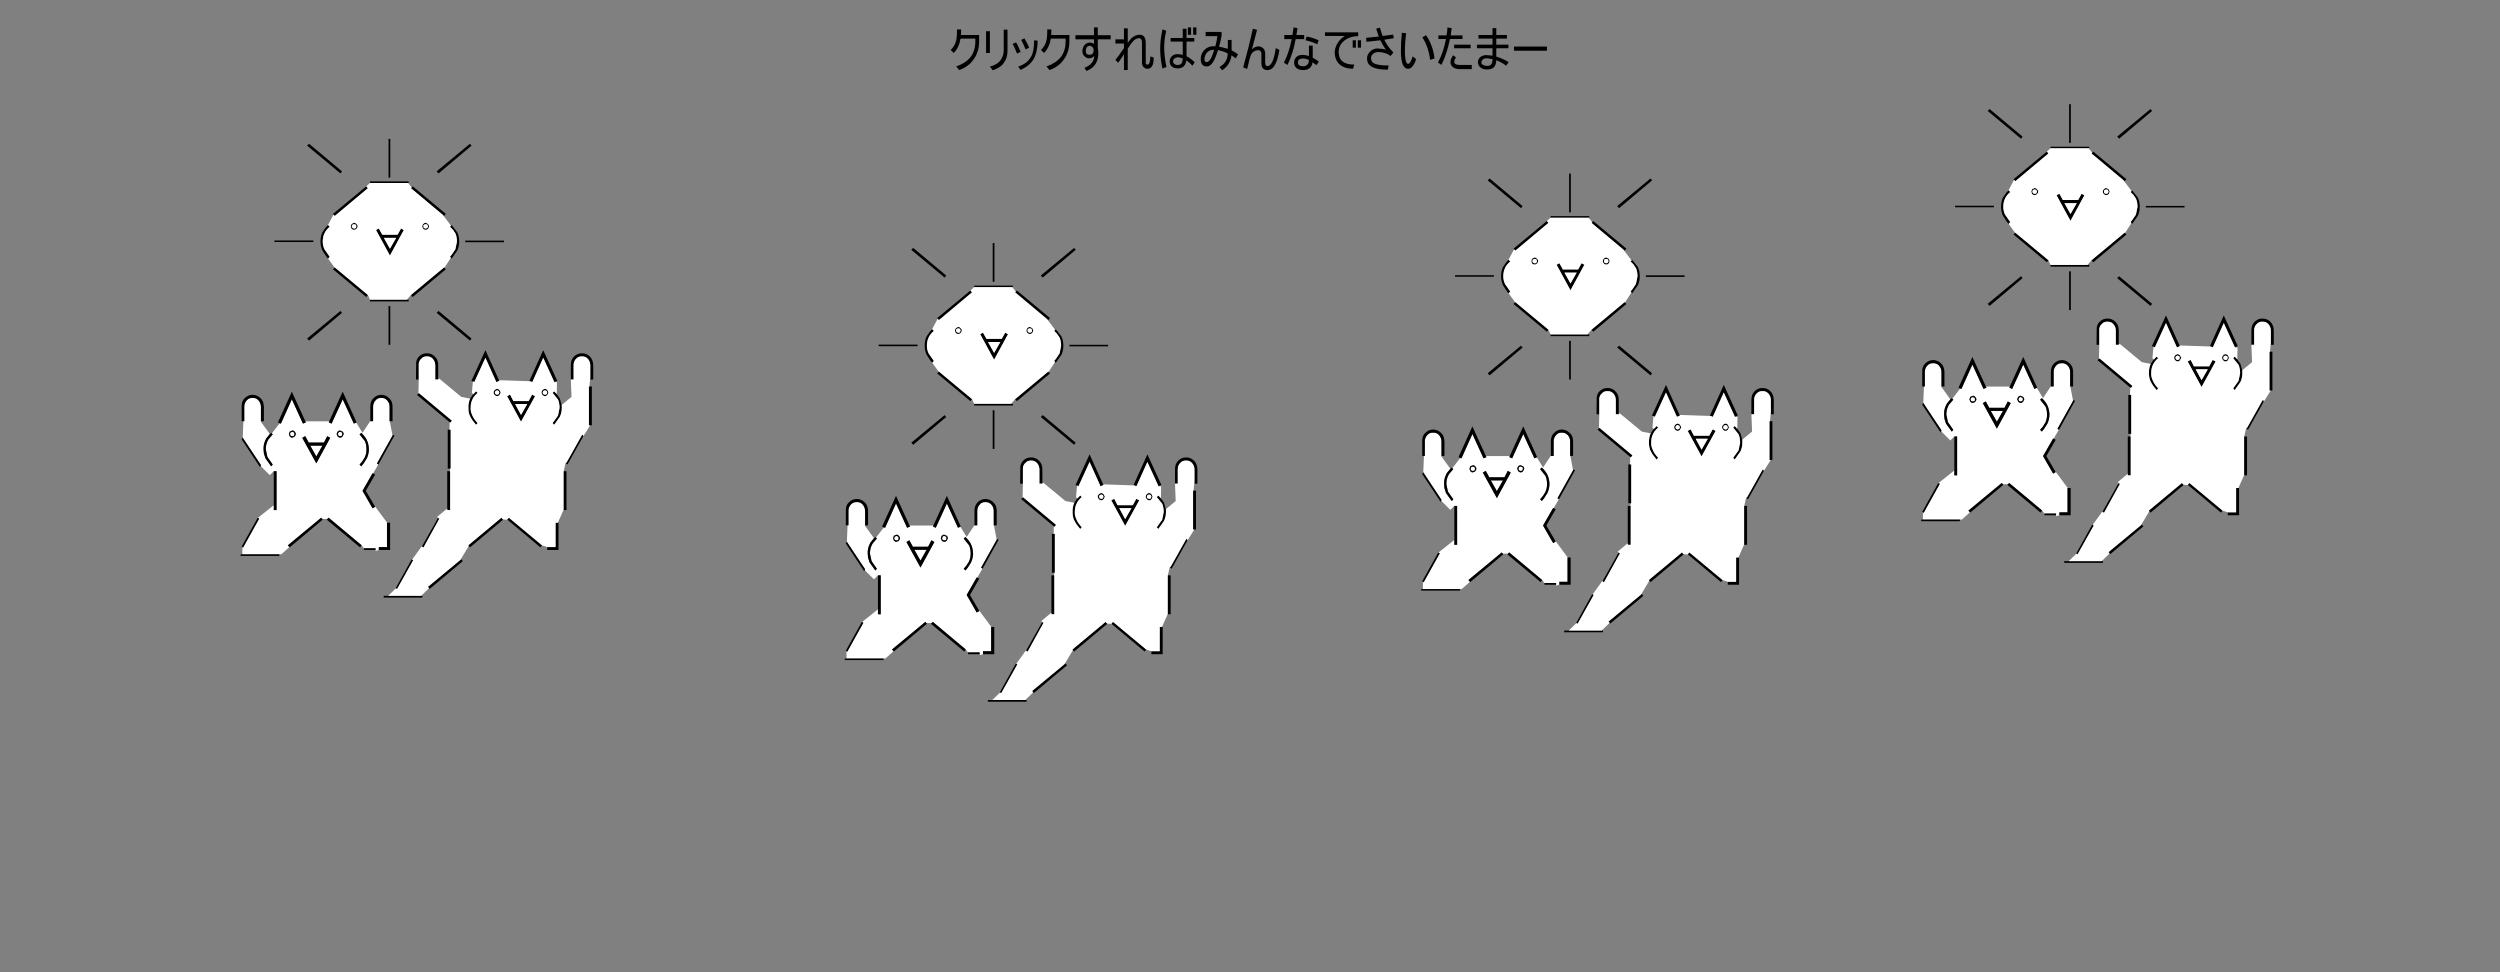 <?xml version="1.0" encoding="UTF-8" standalone="no"?>
<svg xmlns:ffdec="https://www.free-decompiler.com/flash" xmlns:xlink="http://www.w3.org/1999/xlink" ffdec:objectType="frame" height="280.0px" width="720.0px" xmlns="http://www.w3.org/2000/svg">
  <rect width="100%" height="100%" fill="#808080" stroke="none"/>
  <g transform="matrix(1.0, 0.0, 0.0, 1.0, 0.0, 0.0)">
    <use ffdec:characterId="5" height="89.15" id="sai4" transform="matrix(1.0, 0.0, 0.0, 1.0, 239.85, 40.15)" width="92.5" xlink:href="#sprite0"/>
    <use ffdec:characterId="8" height="100.5" id="sai5" transform="matrix(1.0, 0.0, 0.0, 1.0, 284.45, 130.85)" width="84.5" xlink:href="#sprite1"/>
    <use ffdec:characterId="11" height="66.2" id="sai6" transform="matrix(1.0, 0.0, 0.0, 1.0, 210.45, 141.35)" width="77.15" xlink:href="#sprite2"/>
    <use ffdec:characterId="5" height="89.15" id="sai1" transform="matrix(1.0, 0.0, 0.0, 1.0, 65.85, 10.15)" width="92.5" xlink:href="#sprite0"/>
    <use ffdec:characterId="8" height="100.5" id="sai2" transform="matrix(1.0, 0.0, 0.0, 1.0, 110.45, 100.85)" width="84.5" xlink:href="#sprite1"/>
    <use ffdec:characterId="11" height="66.2" id="sai3" transform="matrix(1.0, 0.0, 0.0, 1.0, 36.45, 111.35)" width="77.15" xlink:href="#sprite2"/>
    <use ffdec:characterId="5" height="89.15" id="sai10" transform="matrix(1.0, 0.0, 0.0, 1.0, 549.85, 0.15)" width="92.5" xlink:href="#sprite0"/>
    <use ffdec:characterId="8" height="100.5" id="sai11" transform="matrix(1.0, 0.0, 0.0, 1.0, 594.45, 90.85)" width="84.5" xlink:href="#sprite1"/>
    <use ffdec:characterId="11" height="66.2" id="sai12" transform="matrix(1.0, 0.0, 0.0, 1.0, 520.45, 101.35)" width="77.15" xlink:href="#sprite2"/>
    <use ffdec:characterId="5" height="89.15" id="sai7" transform="matrix(1.0, 0.0, 0.0, 1.0, 405.85, 20.15)" width="92.5" xlink:href="#sprite0"/>
    <use ffdec:characterId="8" height="100.5" id="sai8" transform="matrix(1.0, 0.0, 0.0, 1.0, 450.45, 110.85)" width="84.5" xlink:href="#sprite1"/>
    <use ffdec:characterId="11" height="66.2" id="sai9" transform="matrix(1.0, 0.0, 0.0, 1.0, 376.45, 121.35)" width="77.15" xlink:href="#sprite2"/>
    <use ffdec:characterId="12" height="12.55" transform="matrix(1.0, 0.0, 0.0, 1.0, 273.8, 7.95)" width="179.7" xlink:href="#text0"/>
  </g>
  <defs>
    <g id="sprite0" transform="matrix(1.0, 0.0, 0.0, 1.0, 46.25, 59.5)">
      <use ffdec:characterId="3" height="59.3" transform="matrix(1.0, 0.0, 0.0, 1.0, -33.05, -29.65)" width="66.1" xlink:href="#shape0"/>
    </g>
    <g id="shape0" transform="matrix(1.0, 0.0, 0.0, 1.0, 33.05, 29.65)">
      <path d="M23.7 -27.7 L14.2 -19.7 13.65 -20.3 23.25 -28.25 23.7 -27.7 M15.45 -7.75 L6.25 -15.45 6.45 -15.65 6.75 -16.0 16.3 -8.05 15.8 -7.45 15.45 -7.75 M5.45 -16.95 L-5.55 -16.95 -5.55 -17.4 5.6 -17.4 5.6 -16.95 5.45 -16.95 M-6.6 -16.0 L-6.15 -15.45 -15.7 -7.45 -16.05 -7.85 -16.2 -8.05 -6.6 -16.0 M-17.7 -4.75 L-17.6 -4.85 -17.15 -4.35 Q-18.25 -3.4 -18.65 -2.45 -19.15 -1.45 -19.15 -0.05 -19.15 1.1 -18.65 2.15 L-17.15 4.3 -17.6 4.85 -18.15 4.2 -19.25 2.5 Q-19.8 1.3 -19.8 -0.05 -19.8 -1.6 -19.25 -2.75 L-18.25 -4.2 -17.7 -4.75 M-15.75 7.4 L-15.7 7.35 -6.15 15.3 -6.55 15.8 -6.6 15.9 -16.2 7.9 -15.75 7.4 M-5.55 16.65 L5.1 16.65 5.6 16.65 5.6 17.15 -5.55 17.15 -5.55 16.65 M6.25 15.3 L15.8 7.35 15.9 7.45 16.3 7.9 6.75 15.9 6.25 15.3 M17.75 4.6 L17.5 4.3 18.0 3.7 19.05 2.15 19.5 -0.05 Q19.5 -1.45 19.05 -2.45 L18.3 -3.55 17.5 -4.35 17.8 -4.65 17.95 -4.85 19.6 -2.75 Q20.15 -1.6 20.15 -0.05 20.15 1.3 19.6 2.5 L17.95 4.85 17.75 4.6 M9.8 -5.15 Q10.1 -5.5 10.5 -5.5 L11.2 -5.15 11.5 -4.45 11.2 -3.75 Q10.9 -3.45 10.5 -3.45 10.1 -3.45 9.8 -3.75 9.5 -4.1 9.5 -4.45 9.5 -4.85 9.8 -5.15 M3.4 -3.85 L4.2 -3.4 0.2 3.95 -3.8 -3.4 -3.0 -3.85 -2.0 -2.05 2.4 -2.05 3.4 -3.85 M9.85 -4.45 Q9.8 -4.15 10.0 -4.0 L10.5 -3.8 11.0 -4.0 11.15 -4.45 11.0 -4.95 10.5 -5.1 10.0 -4.95 Q9.8 -4.8 9.85 -4.45 M33.05 -0.35 L33.05 0.1 21.9 0.1 21.9 -0.35 33.05 -0.35 M0.3 -18.5 L-0.2 -18.5 -0.2 -29.65 0.3 -29.65 0.3 -18.5 M14.2 19.9 L23.7 27.85 23.25 28.45 13.65 20.45 14.2 19.9 M0.3 29.65 L-0.2 29.65 -0.2 18.5 0.3 18.5 0.3 29.65 M2.0 -1.15 L-1.55 -1.15 0.2 2.0 2.0 -1.15 M-23.1 -28.25 L-13.6 -20.3 -14.05 -19.7 -23.65 -27.7 -23.1 -28.25 M-21.85 -0.4 L-21.85 0.05 -33.05 0.05 -33.05 -0.4 -21.85 -0.4 M-10.15 -3.8 Q-9.8 -3.8 -9.6 -4.0 L-9.45 -4.45 -9.6 -4.95 -10.15 -5.1 -10.6 -4.95 -10.8 -4.45 -10.6 -4.0 -10.15 -3.8 M-10.15 -5.5 Q-9.75 -5.5 -9.45 -5.15 -9.1 -4.85 -9.1 -4.45 -9.1 -4.1 -9.45 -3.75 -9.75 -3.45 -10.15 -3.45 -10.5 -3.45 -10.85 -3.75 L-11.1 -4.45 -10.85 -5.15 -10.15 -5.5 M-13.6 20.45 L-23.1 28.45 -23.65 27.85 -14.05 19.9 -13.6 20.45" fill="#000000" fill-rule="evenodd" stroke="none"/>
      <path d="M6.45 -15.65 L6.25 -15.45 15.45 -7.75 17.75 -4.7 17.8 -4.65 17.5 -4.35 18.3 -3.55 19.05 -2.45 Q19.5 -1.45 19.5 -0.05 L19.05 2.15 18.0 3.7 17.5 4.3 17.75 4.6 15.9 7.45 15.8 7.35 6.25 15.3 5.1 16.65 -5.55 16.65 -6.15 15.3 -15.7 7.35 -15.75 7.4 -17.6 4.85 -17.15 4.3 -18.65 2.15 Q-19.15 1.1 -19.15 -0.05 -19.15 -1.45 -18.65 -2.45 -18.25 -3.4 -17.15 -4.35 L-17.6 -4.85 -17.7 -4.75 -16.05 -7.85 -15.7 -7.45 -6.15 -15.45 -6.6 -16.0 -5.55 -16.95 5.45 -16.95 6.45 -15.65 M9.85 -4.45 Q9.8 -4.8 10.0 -4.95 L10.5 -5.1 11.0 -4.95 11.15 -4.45 11.0 -4.0 10.5 -3.8 10.0 -4.0 Q9.8 -4.15 9.85 -4.45 M3.4 -3.85 L2.4 -2.05 -2.0 -2.05 -3.0 -3.85 -3.8 -3.4 0.2 3.95 4.2 -3.4 3.4 -3.85 M9.8 -5.15 Q9.5 -4.85 9.5 -4.45 9.5 -4.1 9.8 -3.75 10.1 -3.45 10.5 -3.45 10.9 -3.45 11.2 -3.75 L11.5 -4.45 11.2 -5.15 10.5 -5.5 Q10.1 -5.5 9.8 -5.15 M2.0 -1.15 L0.2 2.0 -1.55 -1.15 2.0 -1.15 M-10.15 -5.5 L-10.85 -5.15 -11.1 -4.45 -10.85 -3.75 Q-10.5 -3.45 -10.15 -3.45 -9.75 -3.45 -9.45 -3.75 -9.1 -4.1 -9.1 -4.45 -9.1 -4.85 -9.45 -5.15 -9.75 -5.5 -10.15 -5.5 M-10.15 -3.8 L-10.6 -4.0 -10.8 -4.45 -10.6 -4.95 -10.15 -5.1 -9.6 -4.95 -9.45 -4.45 -9.6 -4.0 Q-9.8 -3.8 -10.15 -3.8" fill="#ffffff" fill-rule="evenodd" stroke="none"/>
    </g>
    <g id="sprite1" transform="matrix(1.0, 0.0, 0.0, 1.0, 30.2, 35.6)">
      <use ffdec:characterId="6" height="71.25" transform="matrix(1.0, 0.0, 0.0, 1.0, -30.15, -35.6)" width="60.35" xlink:href="#shape1"/>
    </g>
    <g id="shape1" transform="matrix(1.0, 0.0, 0.0, 1.0, 30.15, 35.6)">
      <path d="M23.75 -27.15 L23.75 -31.3 Q23.75 -32.85 24.65 -33.75 25.65 -34.75 26.95 -34.7 28.25 -34.75 29.25 -33.75 30.15 -32.85 30.2 -31.3 L30.2 -27.15 29.35 -27.15 29.35 -27.8 29.35 -31.3 Q29.3 -32.45 28.6 -33.15 27.95 -33.85 26.95 -33.8 25.95 -33.85 25.3 -33.15 24.55 -32.45 24.55 -31.3 L24.55 -27.15 23.75 -27.15 M29.1 -25.15 L29.8 -25.15 29.8 -13.95 29.3 -13.95 28.95 -13.95 28.95 -25.15 29.1 -25.15 M27.3 -10.75 L22.8 -2.7 22.35 -2.95 22.6 -3.4 27.0 -11.25 27.3 -11.1 27.3 -10.75 M21.7 -0.75 L22.5 -0.75 22.5 10.45 21.65 10.45 21.65 10.4 21.65 -0.75 21.7 -0.75 M20.05 14.1 L20.2 14.1 20.2 21.95 16.95 21.95 16.95 21.1 19.35 21.1 19.35 14.1 20.05 14.1 M15.45 20.6 L15.0 21.2 5.5 13.25 5.4 13.2 5.9 12.65 15.45 20.6 M4.2 13.15 L4.25 13.2 -5.3 21.2 -5.65 20.8 -5.8 20.6 3.75 12.65 4.2 13.15 M-8.05 24.8 L-7.85 24.6 -7.35 25.15 -16.9 33.15 -17.1 32.95 -17.4 32.55 -8.05 24.8 M-19.35 35.15 L-19.0 35.15 -19.0 35.65 -30.15 35.65 -30.15 35.15 -28.85 35.15 -19.35 35.15 M-26.65 33.0 L-26.7 32.95 -22.1 24.65 -21.95 24.7 -21.65 24.9 -26.3 33.2 -26.65 33.0 M-19.15 20.95 L-14.5 12.7 -14.1 12.9 -18.7 21.25 -19.15 20.95 M-11.85 10.0 L-11.85 -0.75 -11.1 -0.75 -11.0 -0.75 -11.0 10.45 -11.85 10.45 -11.85 10.0 M-11.0 -1.5 L-11.7 -1.5 -11.7 -12.7 -11.2 -12.7 -10.85 -12.7 -10.85 -1.5 -11.0 -1.5 M-11.15 -14.85 L-20.55 -22.7 -20.15 -23.1 -20.0 -23.25 -10.5 -15.3 -10.95 -14.7 -11.15 -14.85 M-20.05 -27.15 L-20.85 -27.15 -20.8 -32.05 Q-20.65 -33.1 -20.0 -33.75 -19.0 -34.75 -17.7 -34.7 -16.4 -34.75 -15.4 -33.75 -14.45 -32.85 -14.45 -31.3 L-14.45 -27.15 -15.3 -27.15 -15.3 -31.3 Q-15.35 -32.45 -16.05 -33.15 -16.7 -33.85 -17.7 -33.8 -18.7 -33.85 -19.3 -33.15 -19.95 -32.6 -20.05 -31.7 L-20.05 -27.15 M-5.25 -21.65 L-5.2 -21.65 -5.2 -21.7 -4.4 -22.9 -4.35 -22.9 -3.55 -23.75 -3.1 -23.3 Q-4.2 -22.35 -4.6 -21.4 -5.1 -20.4 -5.1 -19.05 L-5.1 -18.95 Q-5.15 -18.05 -4.8 -17.25 L-4.6 -16.75 Q-4.2 -15.8 -3.1 -14.6 L-3.55 -14.1 Q-4.65 -15.35 -5.2 -16.45 L-5.4 -16.85 Q-5.75 -17.8 -5.75 -18.8 L-5.75 -18.95 Q-5.8 -20.5 -5.25 -21.65 M-4.45 -26.6 L-4.55 -26.65 -4.9 -26.75 -0.85 -35.6 3.15 -26.75 2.3 -26.4 -0.85 -33.4 -4.05 -26.4 -4.45 -26.6 M12.05 -26.65 L11.8 -26.75 15.8 -35.6 19.85 -26.75 19.75 -26.75 19.0 -26.4 15.8 -33.4 12.65 -26.4 12.05 -26.65 M19.7 -22.95 L20.6 -21.65 21.1 -19.8 21.15 -19.65 21.15 -18.95 Q21.15 -17.6 20.6 -16.45 L18.95 -14.1 18.5 -14.6 20.05 -16.75 20.5 -18.95 Q20.5 -20.35 20.05 -21.4 L18.5 -23.3 18.95 -23.75 19.7 -22.95 M17.3 -23.4 L17.0 -22.7 Q16.7 -22.35 16.3 -22.35 15.9 -22.35 15.6 -22.7 15.3 -23.05 15.3 -23.4 15.3 -23.8 15.6 -24.1 15.9 -24.45 16.3 -24.45 16.7 -24.45 17.0 -24.1 L17.3 -23.4 M16.8 -23.85 L16.3 -24.05 15.8 -23.85 15.65 -23.4 Q15.6 -23.1 15.8 -22.95 L16.3 -22.75 Q16.6 -22.75 16.8 -22.95 L16.95 -23.4 16.8 -23.85 M13.45 -22.35 L9.4 -15.0 5.4 -22.35 6.25 -22.8 7.2 -20.95 11.6 -20.95 12.6 -22.8 13.45 -22.35 M3.15 -23.4 L3.0 -23.85 2.5 -24.05 2.05 -23.85 1.85 -23.4 2.05 -22.95 2.5 -22.75 3.0 -22.95 3.15 -23.4 M3.55 -23.4 L3.2 -22.7 Q2.9 -22.35 2.5 -22.35 2.15 -22.35 1.8 -22.7 1.5 -23.05 1.5 -23.4 1.5 -23.8 1.8 -24.1 2.15 -24.45 2.5 -24.45 2.9 -24.45 3.2 -24.1 L3.55 -23.4 M9.4 -16.95 L11.2 -20.1 7.7 -20.1 9.4 -16.95" fill="#000000" fill-rule="evenodd" stroke="none"/>
      <path d="M29.35 -27.8 L29.1 -25.15 28.95 -25.15 28.95 -13.95 29.3 -13.95 27.3 -10.75 27.3 -11.1 27.0 -11.25 22.6 -3.4 22.2 -3.0 21.7 -0.75 21.65 -0.75 21.65 10.4 20.05 14.0 20.05 14.1 19.35 14.1 19.35 21.1 16.95 21.1 15.45 20.6 5.9 12.65 5.4 13.2 5.5 13.25 4.25 13.15 4.2 13.15 3.75 12.65 -5.8 20.6 -5.65 20.8 -8.05 24.8 -17.4 32.55 -17.1 32.95 -19.35 35.15 -28.85 35.15 -26.65 33.0 -26.3 33.2 -21.65 24.9 -21.95 24.7 -19.2 20.9 -19.15 20.95 -18.7 21.25 -14.1 12.9 -14.5 12.7 -14.75 12.4 -11.85 10.0 -11.85 10.45 -11.0 10.45 -11.0 -0.75 -11.1 -0.75 -11.0 -1.5 -10.85 -1.5 -10.85 -12.7 -11.2 -12.7 -11.15 -14.85 -10.95 -14.7 -10.5 -15.3 -20.0 -23.25 -20.15 -23.1 -20.05 -27.15 -20.05 -31.7 Q-19.95 -32.6 -19.3 -33.15 -18.7 -33.85 -17.7 -33.8 -16.7 -33.85 -16.05 -33.15 -15.35 -32.45 -15.3 -31.3 L-15.3 -27.15 -14.45 -27.15 -14.2 -27.45 -7.8 -22.15 -5.25 -21.65 Q-5.8 -20.5 -5.75 -18.95 L-5.75 -18.8 Q-5.75 -17.8 -5.4 -16.85 L-5.2 -16.45 Q-4.65 -15.35 -3.55 -14.1 L-3.1 -14.6 Q-4.2 -15.8 -4.6 -16.75 L-4.8 -17.25 Q-5.15 -18.05 -5.1 -18.95 L-5.1 -19.05 Q-5.1 -20.4 -4.6 -21.4 -4.2 -22.35 -3.1 -23.3 L-3.55 -23.75 -4.35 -22.9 -4.75 -23.3 -4.45 -26.6 -4.05 -26.4 -0.85 -33.4 2.3 -26.4 3.15 -26.75 3.15 -26.95 12.05 -26.65 12.65 -26.4 15.8 -33.4 19.0 -26.4 19.75 -26.4 19.7 -22.95 18.95 -23.75 18.5 -23.3 20.05 -21.4 Q20.5 -20.35 20.5 -18.95 L20.05 -16.75 18.5 -14.6 18.95 -14.1 20.6 -16.45 Q21.15 -17.6 21.15 -18.95 L21.15 -19.65 21.1 -19.8 23.95 -22.15 23.75 -27.15 24.55 -27.15 24.55 -31.3 Q24.55 -32.45 25.3 -33.15 25.95 -33.85 26.95 -33.8 27.95 -33.85 28.6 -33.15 29.3 -32.45 29.35 -31.3 L29.35 -27.8 M9.4 -16.95 L7.7 -20.1 11.2 -20.1 9.4 -16.95 M3.55 -23.4 L3.2 -24.1 Q2.9 -24.45 2.5 -24.45 2.15 -24.45 1.8 -24.1 1.5 -23.8 1.5 -23.4 1.5 -23.05 1.8 -22.7 2.15 -22.35 2.5 -22.35 2.9 -22.35 3.2 -22.7 L3.55 -23.4 M3.15 -23.4 L3.0 -22.95 2.5 -22.75 2.05 -22.95 1.85 -23.4 2.05 -23.85 2.5 -24.05 3.0 -23.85 3.15 -23.4 M13.45 -22.35 L12.6 -22.8 11.6 -20.95 7.2 -20.95 6.25 -22.8 5.4 -22.35 9.4 -15.0 13.45 -22.35 M16.8 -23.85 L16.95 -23.4 16.8 -22.95 Q16.6 -22.75 16.3 -22.75 L15.8 -22.95 Q15.6 -23.1 15.65 -23.4 L15.8 -23.85 16.3 -24.05 16.8 -23.85 M17.3 -23.4 L17.0 -24.1 Q16.7 -24.45 16.3 -24.45 15.9 -24.45 15.6 -24.1 15.3 -23.8 15.3 -23.4 15.3 -23.05 15.6 -22.7 15.9 -22.35 16.3 -22.35 16.7 -22.35 17.0 -22.7 L17.3 -23.4" fill="#ffffff" fill-rule="evenodd" stroke="none"/>
    </g>
    <g id="sprite2" transform="matrix(1.0, 0.0, 0.0, 1.0, 55.0, 25.1)">
      <use ffdec:characterId="9" height="47.3" transform="matrix(1.0, 0.0, 0.0, 1.0, -22.15, -23.65)" width="44.3" xlink:href="#shape2"/>
    </g>
    <g id="shape2" transform="matrix(1.0, 0.0, 0.0, 1.0, 22.15, 23.65)">
      <path d="M15.2 -15.2 L15.2 -15.15 16.0 -15.15 16.0 -19.35 Q16.0 -20.45 16.75 -21.2 17.35 -21.9 18.35 -21.85 19.35 -21.9 20.0 -21.2 20.7 -20.5 20.75 -19.45 L20.75 -15.15 20.8 -15.15 21.6 -11.0 17.1 -2.95 17.5 -2.7 16.0 -0.1 15.85 -0.15 12.95 4.9 15.85 9.95 16.6 9.5 16.35 9.1 20.05 14.1 20.0 14.1 20.0 21.1 17.65 21.1 17.65 21.95 16.75 22.2 16.7 21.95 16.7 21.45 13.35 21.45 12.7 20.6 3.2 12.65 2.85 13.0 1.35 13.0 1.05 12.65 -8.55 20.6 -8.1 21.1 -10.4 23.15 -11.0 23.2 -21.65 23.2 -21.65 21.1 -21.45 21.25 -16.8 12.9 -17.2 12.7 -12.6 9.05 -12.6 10.45 -11.8 10.45 -11.8 -0.75 -12.6 -0.75 -13.75 0.4 -16.4 -2.25 -16.3 -2.5 -21.55 -10.4 -21.35 -15.15 -21.1 -15.15 -21.1 -19.35 Q-21.1 -20.45 -20.35 -21.2 -19.7 -21.9 -18.7 -21.85 -17.7 -21.9 -17.05 -21.2 -16.35 -20.45 -16.3 -19.35 L-16.3 -15.15 -16.4 -15.1 -13.75 -11.45 -14.8 -10.15 -15.0 -9.7 Q-15.6 -8.55 -15.55 -7.0 L-15.45 -5.85 -15.0 -4.45 -13.35 -2.15 -12.9 -2.65 -14.4 -4.8 -14.45 -4.9 -14.9 -7.0 Q-14.9 -8.4 -14.4 -9.4 L-14.15 -9.9 -12.9 -11.35 -13.15 -11.6 -13.15 -11.65 -10.9 -14.55 -10.55 -14.45 -7.4 -21.45 -4.2 -14.45 -3.35 -14.8 -3.5 -15.1 3.35 -15.1 3.25 -14.8 4.05 -14.45 7.25 -21.45 10.45 -14.45 11.15 -14.75 12.95 -11.8 15.2 -15.2 M12.6 -11.8 L12.1 -11.35 13.65 -9.4 Q14.1 -8.4 14.1 -7.0 14.1 -5.85 13.65 -4.8 L12.9 -3.6 12.1 -2.65 12.6 -2.15 13.25 -2.95 14.2 -4.45 Q14.75 -5.65 14.8 -7.0 14.75 -8.55 14.2 -9.7 13.75 -10.65 12.8 -11.6 L12.6 -11.8 M3.65 -10.35 L2.8 -10.85 1.85 -9.0 -2.55 -9.0 -3.55 -10.85 -4.4 -10.35 -0.35 -3.0 3.65 -10.35 M7.55 -11.45 L7.4 -11.9 7.2 -12.15 6.5 -12.45 Q6.15 -12.5 5.8 -12.15 L5.65 -11.9 5.5 -11.45 5.8 -10.75 Q6.15 -10.4 6.5 -10.4 6.9 -10.4 7.2 -10.75 L7.55 -11.45 M7.15 -11.45 L7.0 -10.95 6.5 -10.8 6.05 -10.95 5.85 -11.45 6.05 -11.9 Q6.2 -12.1 6.5 -12.1 L7.0 -11.9 7.05 -11.9 7.15 -11.45 M-0.35 -5.0 L-2.1 -8.1 1.4 -8.1 -0.35 -5.0 M-6.6 -10.75 Q-6.25 -11.1 -6.25 -11.45 -6.25 -11.8 -6.6 -12.15 -6.9 -12.5 -7.3 -12.45 L-8.0 -12.15 -8.25 -11.45 -8.0 -10.75 -7.6 -10.45 -7.3 -10.4 -6.65 -10.65 -6.6 -10.75 M-6.65 -11.45 L-6.75 -10.95 -7.3 -10.8 -7.75 -10.95 -7.95 -11.45 -7.75 -11.9 -7.3 -12.1 -6.75 -11.9 -6.65 -11.45" fill="#ffffff" fill-rule="evenodd" stroke="none"/>
      <path d="M20.8 -15.15 L20.75 -15.15 20.75 -19.45 Q20.7 -20.5 20.0 -21.2 19.35 -21.9 18.35 -21.85 17.35 -21.9 16.75 -21.2 16.0 -20.45 16.0 -19.35 L16.0 -15.15 15.2 -15.15 15.2 -15.2 15.2 -19.35 Q15.2 -20.9 16.1 -21.75 17.05 -22.75 18.35 -22.75 19.65 -22.75 20.65 -21.75 21.6 -20.9 21.6 -19.35 L21.6 -15.15 20.8 -15.15 M11.15 -14.75 L10.45 -14.45 7.25 -21.45 4.05 -14.45 3.25 -14.8 3.35 -15.1 7.25 -23.65 11.25 -14.8 11.15 -14.75 M-3.5 -15.1 L-3.35 -14.8 -4.2 -14.45 -7.4 -21.45 -10.55 -14.45 -10.9 -14.55 -11.4 -14.8 -7.4 -23.65 -3.5 -15.1 M-13.15 -11.6 L-12.9 -11.35 -14.15 -9.9 -14.4 -9.4 Q-14.9 -8.4 -14.9 -7.0 L-14.45 -4.9 -14.4 -4.8 -12.9 -2.65 -13.35 -2.15 -15.0 -4.45 -15.45 -5.85 -15.55 -7.0 Q-15.6 -8.55 -15.0 -9.7 L-14.8 -10.15 -13.75 -11.45 -13.35 -11.8 -13.15 -11.6 M-16.3 -15.15 L-16.3 -19.35 Q-16.35 -20.45 -17.05 -21.2 -17.7 -21.9 -18.7 -21.85 -19.7 -21.9 -20.35 -21.2 -21.1 -20.45 -21.1 -19.35 L-21.1 -15.15 -21.35 -15.15 -21.85 -15.15 -21.85 -19.35 Q-21.9 -20.9 -21.0 -21.75 -20.0 -22.75 -18.7 -22.75 -17.4 -22.75 -16.4 -21.75 -15.5 -20.9 -15.45 -19.35 L-15.45 -15.15 -16.3 -15.15 M-21.55 -10.4 L-16.3 -2.5 -16.4 -2.25 -16.55 -1.9 -21.85 -9.9 -21.6 -10.45 -21.55 -10.4 M-12.6 -0.75 L-11.8 -0.75 -11.8 10.45 -12.6 10.45 -12.6 9.05 -12.6 -0.75 M-17.2 12.7 L-16.8 12.9 -21.45 21.25 -21.65 21.1 -21.85 20.95 -17.25 12.7 -17.2 12.7 M-21.65 23.2 L-11.0 23.2 -11.0 23.65 -22.15 23.65 -22.15 23.2 -21.65 23.2 M-8.1 21.1 L-8.55 20.6 1.05 12.65 1.35 13.0 1.5 13.2 -8.05 21.2 -8.1 21.1 M2.85 13.0 L3.2 12.65 12.7 20.6 12.25 21.2 2.65 13.2 2.85 13.0 M13.35 21.45 L16.7 21.45 16.7 21.95 13.35 21.95 13.35 21.45 M17.65 21.95 L17.65 21.1 20.0 21.1 20.0 14.1 20.05 14.1 20.9 14.1 20.9 21.95 17.65 21.95 M16.35 9.1 L16.6 9.5 15.85 9.95 12.95 4.9 15.85 -0.15 16.0 -0.1 16.6 0.2 13.9 4.9 16.35 9.1 M17.5 -2.7 L17.1 -2.95 21.6 -11.0 21.75 -11.25 22.15 -11.0 17.55 -2.7 17.5 -2.7 M7.15 -11.45 L7.05 -11.9 7.0 -11.9 6.5 -12.1 Q6.2 -12.1 6.05 -11.9 L5.85 -11.45 6.05 -10.95 6.5 -10.8 7.0 -10.95 7.15 -11.45 M7.55 -11.45 L7.2 -10.75 Q6.9 -10.4 6.5 -10.4 6.15 -10.4 5.8 -10.75 L5.5 -11.45 5.65 -11.9 5.8 -12.15 Q6.15 -12.5 6.5 -12.45 L7.2 -12.15 7.4 -11.9 7.55 -11.45 M3.65 -10.35 L-0.35 -3.0 -4.4 -10.35 -3.55 -10.85 -2.55 -9.0 1.85 -9.0 2.8 -10.85 3.65 -10.35 M12.6 -11.8 L12.8 -11.6 Q13.75 -10.65 14.2 -9.7 14.75 -8.55 14.8 -7.0 14.75 -5.65 14.2 -4.45 L13.25 -2.95 12.6 -2.15 12.1 -2.65 12.9 -3.6 13.65 -4.8 Q14.1 -5.85 14.1 -7.0 14.1 -8.4 13.65 -9.4 L12.1 -11.35 12.6 -11.8 M-6.65 -11.45 L-6.75 -11.9 -7.3 -12.1 -7.75 -11.9 -7.95 -11.45 -7.75 -10.95 -7.3 -10.8 -6.75 -10.95 -6.65 -11.45 M-6.6 -10.75 L-6.65 -10.65 -7.3 -10.4 -7.6 -10.45 -8.0 -10.75 -8.25 -11.45 -8.0 -12.15 -7.3 -12.45 Q-6.9 -12.5 -6.6 -12.15 -6.25 -11.8 -6.25 -11.45 -6.25 -11.1 -6.6 -10.75 M-0.35 -5.0 L1.4 -8.1 -2.1 -8.1 -0.35 -5.0" fill="#000000" fill-rule="evenodd" stroke="none"/>
    </g>
    <g id="text0" transform="matrix(1.0, 0.0, 0.0, 1.0, -0.6, -0.7)">
      <g transform="matrix(1.0, 0.0, 0.0, 1.0, 0.0, 0.0)">
        <use fill="#000000" height="12.55" transform="matrix(0.273, 0.0, 0.0, 0.273, 0.0, 12.0)" width="179.7" xlink:href="#font_MS_UI_Gothic__0"/>
        <use fill="#000000" height="12.55" transform="matrix(0.273, 0.0, 0.0, 0.273, 9.7, 12.0)" width="179.7" xlink:href="#font_MS_UI_Gothic__1"/>
        <use fill="#000000" height="12.55" transform="matrix(0.273, 0.0, 0.0, 0.273, 17.9, 12.0)" width="179.7" xlink:href="#font_MS_UI_Gothic__2"/>
        <use fill="#000000" height="12.55" transform="matrix(0.273, 0.0, 0.0, 0.273, 26.0, 12.0)" width="179.7" xlink:href="#font_MS_UI_Gothic__0"/>
        <use fill="#000000" height="12.55" transform="matrix(0.273, 0.0, 0.0, 0.273, 35.7, 12.0)" width="179.7" xlink:href="#font_MS_UI_Gothic__3"/>
        <use fill="#000000" height="12.55" transform="matrix(0.273, 0.0, 0.0, 0.273, 47.55, 12.0)" width="179.7" xlink:href="#font_MS_UI_Gothic__4"/>
        <use fill="#000000" height="12.55" transform="matrix(0.273, 0.0, 0.0, 0.273, 59.95, 12.0)" width="179.7" xlink:href="#font_MS_UI_Gothic__5"/>
        <use fill="#000000" height="12.55" transform="matrix(0.273, 0.0, 0.0, 0.273, 71.95, 12.0)" width="179.7" xlink:href="#font_MS_UI_Gothic__6"/>
        <use fill="#000000" height="12.55" transform="matrix(0.273, 0.0, 0.0, 0.273, 84.35, 12.0)" width="179.7" xlink:href="#font_MS_UI_Gothic__7"/>
        <use fill="#000000" height="12.55" transform="matrix(0.273, 0.0, 0.0, 0.273, 95.8, 12.0)" width="179.7" xlink:href="#font_MS_UI_Gothic__8"/>
        <use fill="#000000" height="12.55" transform="matrix(0.273, 0.0, 0.0, 0.273, 107.8, 12.0)" width="179.7" xlink:href="#font_MS_UI_Gothic__9"/>
        <use fill="#000000" height="12.55" transform="matrix(0.273, 0.0, 0.0, 0.273, 119.25, 12.0)" width="179.7" xlink:href="#font_MS_UI_Gothic__10"/>
        <use fill="#000000" height="12.55" transform="matrix(0.273, 0.0, 0.0, 0.273, 128.95, 12.0)" width="179.7" xlink:href="#font_MS_UI_Gothic__11"/>
        <use fill="#000000" height="12.55" transform="matrix(0.273, 0.0, 0.0, 0.273, 140.4, 12.0)" width="179.7" xlink:href="#font_MS_UI_Gothic__12"/>
        <use fill="#000000" height="12.55" transform="matrix(0.273, 0.0, 0.0, 0.273, 151.4, 12.0)" width="179.7" xlink:href="#font_MS_UI_Gothic__13"/>
        <use fill="#000000" height="12.55" transform="matrix(0.273, 0.0, 0.0, 0.273, 161.95, 12.0)" width="179.7" xlink:href="#font_MS_UI_Gothic__14"/>
      </g>
    </g>
    <g id="font_MS_UI_Gothic__0">
      <path d="M32.2 -33.6 L13.0 -33.6 13.2 -39.4 8.8 -39.4 Q9.0 -31.8 7.8 -27.2 6.4 -21.8 2.2 -17.8 L5.4 -14.6 Q11.0 -20.2 12.6 -29.8 L28.2 -29.8 28.2 -27.0 Q28.2 -17.0 23.2 -10.4 18.2 -4.0 8.0 -0.4 L11.2 3.4 Q21.0 -0.2 26.2 -7.6 32.2 -15.6 32.2 -27.0 L32.2 -33.6" fill-rule="evenodd" stroke="none"/>
    </g>
    <g id="font_MS_UI_Gothic__1">
      <path d="M8.0 -37.6 L4.0 -37.6 4.0 -14.6 8.0 -14.6 8.0 -37.6 M26.6 -39.2 L22.6 -39.2 22.6 -17.0 Q22.6 -11.6 19.0 -6.6 15.8 -2.4 8.0 -0.2 L11.0 3.6 Q19.6 0.8 22.8 -4.4 26.6 -9.2 26.6 -17.0 L26.6 -39.2" fill-rule="evenodd" stroke="none"/>
    </g>
    <g id="font_MS_UI_Gothic__2">
      <path d="M5.6 -25.8 L2.0 -24.2 Q4.2 -20.2 6.6 -14.0 L10.4 -15.8 Q7.4 -23.2 5.6 -25.8 M21.2 -10.4 L21.2 -10.4 Q17.6 -3.6 7.8 -0.2 L10.4 3.2 Q20.2 -1.2 24.2 -8.4 28.2 -15.4 28.4 -27.6 L24.6 -28.0 Q24.8 -16.4 21.2 -10.4 M14.4 -30.0 L11.0 -28.4 Q13.2 -24.6 15.6 -18.4 L19.4 -20.2 Q17.2 -25.6 14.4 -30.0" fill-rule="evenodd" stroke="none"/>
    </g>
    <g id="font_MS_UI_Gothic__3">
      <path d="M15.0 -13.6 L15.0 -13.6 Q13.8 -14.6 14.0 -17.6 14.4 -22.2 18.4 -22.2 19.8 -22.2 21.0 -20.8 22.4 -19.4 22.2 -16.8 21.8 -13.0 18.8 -12.8 16.2 -12.6 15.0 -13.6 M40.2 -33.4 L26.6 -33.4 26.6 -41.6 22.6 -41.6 22.6 -33.4 3.0 -33.4 3.0 -29.0 22.6 -29.0 22.6 -24.4 Q20.8 -25.4 18.4 -25.6 14.8 -25.6 12.6 -23.0 10.8 -20.8 10.4 -17.4 10.0 -13.0 13.2 -10.6 15.6 -8.8 17.6 -9.0 20.8 -9.2 22.8 -11.4 22.8 -7.0 20.0 -4.0 17.8 -1.0 12.6 1.0 L14.6 4.4 Q21.2 1.8 24.2 -3.0 27.0 -7.4 27.2 -14.2 27.2 -17.6 26.6 -19.8 L26.6 -29.0 40.2 -29.0 40.2 -33.4" fill-rule="evenodd" stroke="none"/>
    </g>
    <g id="font_MS_UI_Gothic__4">
      <path d="M35.0 -2.4 L35.0 -2.4 Q33.6 -2.6 33.8 -4.8 L33.8 -25.4 Q33.6 -33.4 28.2 -33.8 24.0 -34.2 20.2 -31.4 17.8 -29.6 14.8 -25.4 L14.8 -40.6 10.8 -40.6 10.8 -29.0 1.8 -29.0 1.8 -24.6 10.8 -24.6 10.8 -19.8 Q5.4 -11.6 1.8 -7.4 L4.6 -4.2 Q7.6 -8.2 10.8 -13.4 L10.8 3.4 14.8 3.4 14.8 -19.2 Q18.4 -25.0 20.8 -27.4 23.6 -30.2 26.6 -30.2 28.2 -30.2 29.0 -29.0 29.8 -28.0 29.8 -25.4 L29.8 -4.8 Q29.8 -1.4 31.6 0.4 33.4 2.0 35.2 2.0 38.6 2.2 40.2 -0.4 42.2 -3.0 42.2 -9.8 L38.6 -11.0 Q38.6 -1.6 35.0 -2.4" fill-rule="evenodd" stroke="none"/>
    </g>
    <g id="font_MS_UI_Gothic__5">
      <path d="M18.6 -3.0 L18.6 -3.0 Q17.2 -4.0 17.2 -5.8 17.2 -7.6 18.6 -8.8 19.8 -9.8 21.4 -10.0 24.0 -10.2 27.4 -8.8 27.2 -2.0 22.4 -2.0 20.2 -1.8 18.6 -3.0 M10.0 -38.0 L10.0 -38.0 6.0 -39.6 Q3.4 -27.2 3.6 -18.4 3.8 -7.2 6.0 1.8 L10.2 0.2 Q8.0 -10.4 7.8 -20.0 7.8 -29.2 10.0 -38.0 M31.4 -11.2 L31.4 -26.6 39.6 -26.6 39.6 -30.4 31.4 -30.4 31.4 -40.2 27.4 -40.2 27.4 -30.4 14.6 -30.4 14.6 -26.6 27.4 -26.6 27.4 -12.6 Q24.6 -13.4 21.8 -13.4 17.6 -13.4 15.4 -10.6 13.6 -8.4 13.6 -5.6 13.6 -2.8 15.4 -0.8 18.0 2.0 23.2 1.6 30.0 1.2 31.2 -6.8 34.8 -4.4 37.6 -1.2 L40.0 -4.8 Q35.8 -9.0 31.4 -11.2 M36.2 -41.6 L32.8 -41.6 32.8 -33.8 36.2 -33.8 36.2 -41.6 M41.8 -41.6 L38.4 -41.6 38.4 -33.8 41.8 -33.8 41.8 -41.6" fill-rule="evenodd" stroke="none"/>
    </g>
    <g id="font_MS_UI_Gothic__6">
      <path d="M6.4 -7.2 L6.4 -7.2 Q6.2 -10.8 8.2 -14.0 11.0 -18.0 16.0 -18.0 L16.6 -18.0 Q12.8 -5.0 8.8 -5.0 6.6 -5.0 6.4 -7.2 M35.0 -17.4 L35.0 -28.4 31.0 -28.4 31.0 -19.0 Q26.6 -20.4 21.8 -21.2 23.2 -26.2 24.4 -32.6 L24.4 -36.8 7.6 -36.8 7.6 -32.4 20.0 -32.4 Q19.2 -26.4 17.8 -21.6 L15.8 -21.8 Q10.2 -21.8 6.2 -17.8 2.4 -13.8 2.4 -8.0 2.6 -0.2 9.2 -0.4 15.6 -0.6 20.6 -17.6 25.6 -16.8 31.0 -14.2 L31.0 -13.8 30.8 -14.2 Q31.0 -4.8 22.2 0.2 L25.0 3.6 Q33.8 -2.2 34.8 -12.2 L39.4 -9.0 41.8 -13.2 Q38.6 -15.6 35.0 -17.4" fill-rule="evenodd" stroke="none"/>
    </g>
    <g id="font_MS_UI_Gothic__7">
      <path d="M27.4 -0.8 L27.4 -0.8 Q26.2 -0.6 25.8 -1.6 25.0 -2.4 25.0 -4.0 L25.0 -14.2 Q25.0 -16.8 23.4 -19.0 21.2 -21.6 17.8 -21.6 14.2 -21.6 11.0 -18.4 L16.4 -39.0 12.0 -40.2 Q8.2 -22.8 1.8 0.6 L6.0 2.2 Q8.6 -9.4 10.0 -12.6 11.0 -15.0 13.4 -16.4 15.4 -17.6 17.4 -17.6 19.0 -17.6 20.0 -16.6 21.0 -15.6 21.0 -14.2 L21.0 -4.0 Q21.0 -0.2 22.6 1.6 24.2 3.4 27.0 3.4 32.2 3.6 35.2 -2.0 38.2 -6.8 40.0 -17.8 L36.2 -19.8 Q33.4 -0.8 27.4 -0.8" fill-rule="evenodd" stroke="none"/>
    </g>
    <g id="font_MS_UI_Gothic__8">
      <path d="M29.2 -7.0 L29.2 -7.0 Q29.2 -4.0 27.6 -2.4 25.8 -0.6 23.2 -0.6 17.6 -0.6 17.6 -4.6 17.6 -8.8 23.0 -8.8 26.4 -8.8 29.2 -7.0 M29.2 -22.4 L29.2 -11.4 Q25.8 -12.6 22.6 -12.6 18.6 -12.6 16.4 -10.8 13.6 -8.4 13.6 -4.6 13.6 -0.6 16.2 1.4 18.8 3.4 23.0 3.4 27.2 3.4 29.6 1.6 32.6 -0.6 33.0 -4.8 L37.2 -1.8 39.6 -5.6 Q36.4 -7.8 33.2 -9.6 L33.2 -22.4 29.2 -22.4 M26.8 -32.0 L25.6 -28.0 Q31.8 -26.8 38.0 -23.8 L39.4 -28.0 Q33.2 -30.8 26.8 -32.0 M3.2 -29.2 L11.0 -29.2 Q8.2 -14.8 2.8 -4.4 L6.6 -2.0 Q12.6 -14.6 15.2 -29.2 L24.2 -29.2 24.2 -33.6 16.0 -33.6 17.2 -40.8 13.0 -41.6 11.8 -33.6 3.2 -33.6 3.2 -29.2" fill-rule="evenodd" stroke="none"/>
    </g>
    <g id="font_MS_UI_Gothic__9">
      <path d="M37.2 -36.4 L2.2 -36.4 2.2 -32.6 23.2 -32.6 Q18.0 -29.6 15.0 -24.2 12.4 -19.4 12.4 -15.0 12.6 -7.4 17.2 -3.0 22.4 2.0 31.8 2.0 L33.0 -2.4 Q24.8 -2.4 20.8 -5.6 16.6 -9.0 16.6 -15.6 16.6 -22.4 22.0 -27.2 27.8 -32.2 37.2 -32.4 L37.2 -36.4 M34.8 -28.0 L31.4 -28.0 31.4 -20.2 34.8 -20.2 34.8 -28.0 M40.2 -28.0 L36.8 -28.0 36.8 -20.2 40.2 -20.2 40.2 -28.0" fill-rule="evenodd" stroke="none"/>
    </g>
    <g id="font_MS_UI_Gothic__10">
      <path d="M21.0 -32.6 L21.0 -32.6 Q19.6 -36.4 18.2 -41.4 L14.2 -40.2 17.0 -32.0 3.6 -30.6 4.0 -26.4 18.6 -28.0 Q21.6 -22.2 24.4 -18.0 21.2 -19.2 15.6 -19.4 11.2 -19.4 8.0 -16.2 4.4 -13.0 4.6 -8.4 4.8 -3.4 8.2 -1.0 13.4 3.0 26.6 3.0 L27.4 -1.4 Q16.0 -1.4 11.8 -3.8 8.8 -5.4 8.8 -9.2 8.8 -11.6 10.6 -13.4 12.6 -15.6 17.2 -15.6 24.8 -15.2 29.4 -11.4 L32.4 -15.2 Q26.6 -20.8 22.8 -28.6 L32.8 -30.2 32.2 -34.0 21.0 -32.6" fill-rule="evenodd" stroke="none"/>
    </g>
    <g id="font_MS_UI_Gothic__11">
      <path d="M12.0 -3.2 L12.0 -3.2 Q9.2 -3.8 9.0 -16.0 9.0 -26.0 10.4 -35.4 L5.8 -36.0 Q4.8 -26.0 4.8 -16.2 5.0 1.2 11.6 2.0 14.6 2.4 16.6 0.0 19.2 -2.6 20.8 -8.2 L17.2 -11.0 Q14.8 -2.6 12.0 -3.2 M31.2 -33.4 L31.2 -33.4 27.4 -31.0 Q30.4 -27.0 32.8 -20.0 35.0 -13.4 35.6 -7.4 L40.2 -8.8 Q39.6 -15.6 37.2 -22.0 34.8 -28.6 31.2 -33.4" fill-rule="evenodd" stroke="none"/>
    </g>
    <g id="font_MS_UI_Gothic__12">
      <path d="M37.6 -2.0 L25.0 -2.0 Q19.6 -2.0 19.2 -4.8 19.0 -7.2 21.0 -10.0 L18.0 -12.2 Q15.6 -9.0 15.2 -5.8 14.8 -2.0 17.8 0.4 20.4 2.4 24.6 2.4 L37.6 2.4 37.6 -2.0 M27.8 -33.2 L15.4 -33.2 16.4 -40.8 12.0 -41.6 Q11.8 -37.4 11.0 -33.2 L2.4 -33.2 2.4 -29.4 10.4 -29.4 Q7.8 -15.4 2.0 -4.6 L5.6 -2.0 Q11.6 -14.0 14.6 -29.4 L27.8 -29.4 27.8 -33.2 M36.4 -23.4 L19.0 -23.4 19.0 -19.6 36.4 -19.6 36.4 -23.4" fill-rule="evenodd" stroke="none"/>
    </g>
    <g id="font_MS_UI_Gothic__13">
      <path d="M13.4 -1.0 L13.4 -1.0 Q10.8 -1.0 9.0 -2.2 7.4 -3.0 7.4 -4.6 7.6 -6.4 9.0 -7.8 10.4 -9.0 13.0 -9.0 L19.2 -8.2 19.2 -7.8 Q19.2 -3.6 17.2 -2.0 16.0 -1.0 13.4 -1.0 M23.2 -10.8 L23.2 -19.6 36.0 -19.6 36.0 -23.4 23.2 -23.4 23.2 -29.8 34.4 -29.8 34.4 -33.6 23.2 -33.6 23.2 -40.8 19.2 -40.8 19.2 -33.6 4.4 -33.6 4.4 -29.8 19.2 -29.8 19.2 -23.4 2.8 -23.4 2.8 -19.6 19.2 -19.6 19.2 -11.8 13.0 -12.4 Q8.6 -12.4 6.0 -10.0 4.0 -8.0 3.8 -5.2 3.8 -1.8 6.2 0.4 8.8 2.8 13.2 2.8 17.6 2.8 19.8 1.2 23.0 -1.0 23.2 -7.0 29.0 -4.8 33.6 -1.2 L36.2 -5.0 Q30.4 -8.6 23.2 -10.8" fill-rule="evenodd" stroke="none"/>
    </g>
    <g id="font_MS_UI_Gothic__14">
      <path d="M38.0 -21.4 L3.2 -21.4 3.2 -17.0 38.0 -17.0 38.0 -21.4" fill-rule="evenodd" stroke="none"/>
    </g>
  </defs>
</svg>
